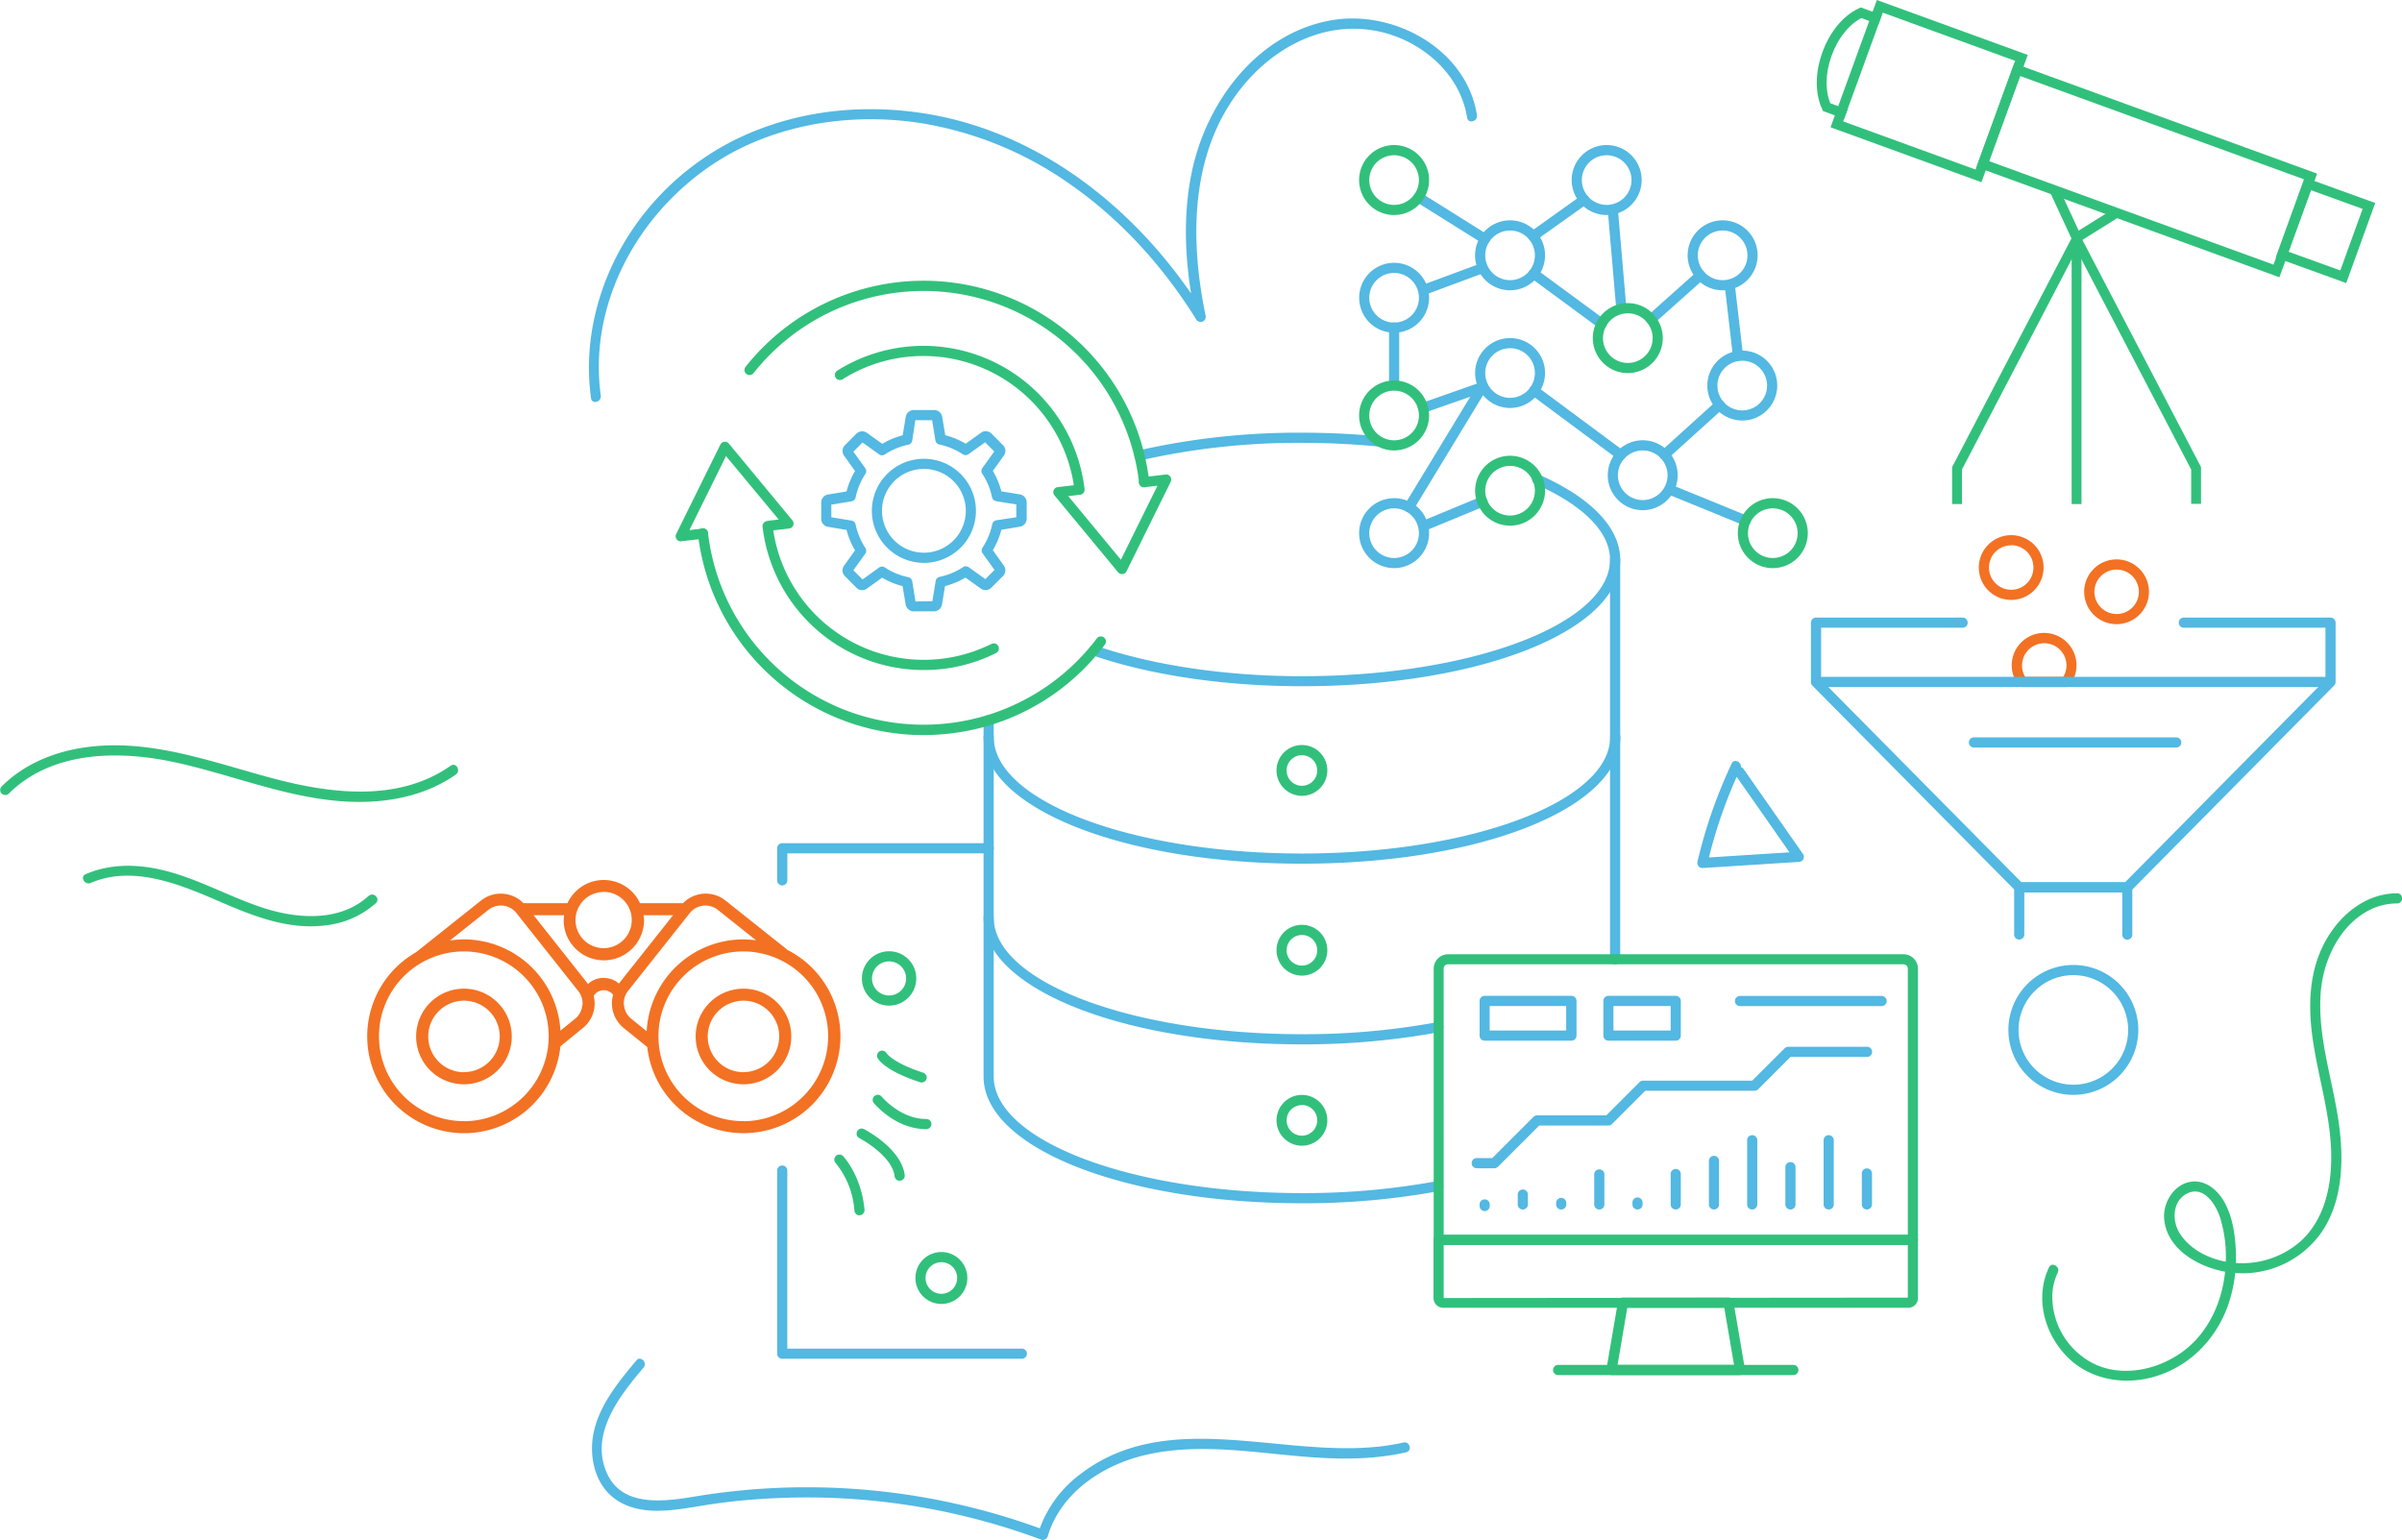 <svg xmlns="http://www.w3.org/2000/svg" viewBox="0 0 784.66 503.14"><defs><style>.cls-1{fill:#f37123;}.cls-2{fill:#53b8e2;}.cls-3{fill:#31c07b;}.cls-4{fill:none;stroke:#31c07b;stroke-linecap:square;stroke-miterlimit:10;stroke-width:3.22px;}</style></defs><g id="Layer_2" data-name="Layer 2"><g id="Layer_1-2" data-name="Layer 1"><g id="hero"><path class="cls-1" d="M657,196a10.58,10.58,0,1,1,10.58-10.58A10.6,10.6,0,0,1,657,196Zm0-17.84a7.26,7.26,0,1,0,7.26,7.26A7.27,7.27,0,0,0,657,178.12Z"/><path class="cls-1" d="M691.44,203.92A10.58,10.58,0,1,1,702,193.34,10.6,10.6,0,0,1,691.44,203.92Zm0-17.84a7.26,7.26,0,1,0,7.26,7.26A7.27,7.27,0,0,0,691.44,186.08Z"/><path class="cls-1" d="M674.82,224.45H660.68a1.65,1.65,0,0,1-1.32-.65,10.58,10.58,0,1,1,16.78,0A1.67,1.67,0,0,1,674.82,224.45Zm-13.27-3.32H674a7.06,7.06,0,0,0,1.06-3.72,7.26,7.26,0,1,0-14.52,0A7.06,7.06,0,0,0,661.55,221.13Z"/><path class="cls-2" d="M677.3,357.7a21.22,21.22,0,1,1,21.22-21.22A21.24,21.24,0,0,1,677.3,357.7Zm0-39.12a17.9,17.9,0,1,0,17.9,17.9A17.92,17.92,0,0,0,677.3,318.58Z"/><path class="cls-2" d="M759.54,224.45H595.3a1.66,1.66,0,1,1,0-3.32H759.54a1.66,1.66,0,1,1,0,3.32Z"/><path class="cls-2" d="M694.89,291.59H659.66a1.66,1.66,0,0,1-1.18-.49L592.06,224a1.65,1.65,0,0,1-.48-1.17V203.42a1.65,1.65,0,0,1,1.66-1.65H641a1.66,1.66,0,1,1,0,3.31H594.9v17l65.45,66.16H694.2l65.45-66.16v-17H713.51a1.66,1.66,0,1,1,0-3.31h47.8a1.65,1.65,0,0,1,1.66,1.65v19.37a1.65,1.65,0,0,1-.48,1.17L696.07,291.1A1.68,1.68,0,0,1,694.89,291.59Z"/><path class="cls-2" d="M694.94,307a1.66,1.66,0,0,1-1.66-1.66V291.59h-32V305.3a1.66,1.66,0,0,1-3.32,0V289.93a1.66,1.66,0,0,1,1.66-1.66h35.28a1.66,1.66,0,0,1,1.66,1.66V305.3A1.66,1.66,0,0,1,694.94,307Z"/><path class="cls-2" d="M710.91,244.22H644.83a1.66,1.66,0,0,1,0-3.32h66.08a1.66,1.66,0,1,1,0,3.32Z"/><path class="cls-2" d="M255.53,289.27a1.66,1.66,0,0,1-1.66-1.66V277.13a1.66,1.66,0,0,1,1.66-1.66H323a1.66,1.66,0,1,1,0,3.32h-65.8v8.82A1.66,1.66,0,0,1,255.53,289.27Z"/><path class="cls-2" d="M333.67,443.91H255.53a1.66,1.66,0,0,1-1.66-1.65V382.43a1.66,1.66,0,0,1,3.32,0V440.6h76.48a1.66,1.66,0,1,1,0,3.31Z"/><path class="cls-3" d="M301.8,353.48a1.65,1.65,0,0,1-1.24.09c-11.3-3.67-13.58-7.34-13.92-8a1.66,1.66,0,0,1,2.95-1.51c.1.16,2.15,3.2,12,6.39a1.65,1.65,0,0,1,1.06,2.09A1.63,1.63,0,0,1,301.8,353.48Zm-12.18-9.4,0,0Z"/><path class="cls-3" d="M280.76,397.06a1.65,1.65,0,0,1-1.65-1.51A27.57,27.57,0,0,0,273,380a1.66,1.66,0,0,1,2.41-2.29c.24.26,6,6.45,7,17.51a1.66,1.66,0,0,1-1.5,1.8Z"/><path class="cls-3" d="M302.5,368.89c-9.89,0-16.7-8.12-17-8.46a1.66,1.66,0,1,1,2.56-2.11c.06.07,6.12,7.26,14.42,7.26a1.66,1.66,0,1,1,0,3.31Z"/><path class="cls-3" d="M293.89,385.77a1.64,1.64,0,0,1-1.64-1.45c-.84-6.89-11.42-12.43-11.53-12.49a1.65,1.65,0,0,1,1.52-2.94c.5.25,12.25,6.39,13.3,15a1.65,1.65,0,0,1-1.45,1.84Z"/><path class="cls-3" d="M290.43,328.54a8.88,8.88,0,1,1,8.89-8.88A8.89,8.89,0,0,1,290.43,328.54Zm0-14.45a5.57,5.57,0,1,0,5.57,5.57A5.57,5.57,0,0,0,290.43,314.09Z"/><path class="cls-3" d="M307.51,426A8.48,8.48,0,1,1,316,417.5,8.48,8.48,0,0,1,307.51,426Zm0-13.63a5.16,5.16,0,1,0,5.16,5.15A5.16,5.16,0,0,0,307.51,412.35Z"/><path class="cls-2" d="M425.3,224.19c-25.27,0-49.6-3.6-68.5-10.13a1.66,1.66,0,0,1,1.08-3.14c18.56,6.42,42.51,10,67.42,10,55.5,0,100.65-17.09,100.65-38.09,0-8.94-8.63-17.69-24.3-24.65a1.66,1.66,0,1,1,1.35-3c16.94,7.52,26.27,17.35,26.27,27.68C529.27,206,483.6,224.19,425.3,224.19Z"/><path class="cls-2" d="M372.2,150.45a1.66,1.66,0,0,1-.38-3.27,236.72,236.72,0,0,1,53.48-5.82c8.36,0,16.67.4,24.72,1.17a1.66,1.66,0,1,1-.32,3.3c-7.94-.76-16.15-1.15-24.4-1.15a233,233,0,0,0-52.72,5.73A2.45,2.45,0,0,1,372.2,150.45Z"/><path class="cls-2" d="M425.3,282.17c-58.3,0-104-18.19-104-41.41a1.66,1.66,0,1,1,3.32,0c0,21,45.15,38.09,100.65,38.09S526,261.76,526,240.76a1.66,1.66,0,0,1,3.32,0C529.27,264,483.6,282.17,425.3,282.17Z"/><path class="cls-2" d="M425.3,341.19c-58.3,0-104-18.19-104-41.41a1.66,1.66,0,0,1,3.32,0c0,21,45.15,38.1,100.65,38.1a239.81,239.81,0,0,0,44.34-3.95,1.66,1.66,0,0,1,.62,3.26A243.15,243.15,0,0,1,425.3,341.19Z"/><path class="cls-2" d="M425.3,393.11c-58.3,0-104-18.19-104-41.41V235.3a1.66,1.66,0,1,1,3.32,0V351.7c0,21,45.15,38.09,100.65,38.09a240.47,240.47,0,0,0,44.23-3.92,1.66,1.66,0,1,1,.62,3.26A243.71,243.71,0,0,1,425.3,393.11Z"/><path class="cls-2" d="M527.61,315.08a1.66,1.66,0,0,1-1.66-1.66V182.78a1.66,1.66,0,0,1,3.32,0V313.42A1.66,1.66,0,0,1,527.61,315.08Z"/><path class="cls-3" d="M425.3,260a8.3,8.3,0,1,1,8.3-8.3A8.32,8.32,0,0,1,425.3,260Zm0-13.28a5,5,0,1,0,5,5A5,5,0,0,0,425.3,246.74Z"/><path class="cls-3" d="M425.3,318.74a8.3,8.3,0,1,1,8.3-8.3A8.31,8.31,0,0,1,425.3,318.74Zm0-13.28a5,5,0,1,0,5,5A5,5,0,0,0,425.3,305.46Z"/><path class="cls-3" d="M425.3,374.31a8.3,8.3,0,1,1,8.3-8.29A8.31,8.31,0,0,1,425.3,374.31Zm0-13.28a5,5,0,1,0,5,5A5,5,0,0,0,425.3,361Z"/><path class="cls-3" d="M301.55,240.16A74.24,74.24,0,0,1,228,174.54a1.66,1.66,0,1,1,3.29-.38,70.9,70.9,0,0,0,127,34.42,1.67,1.67,0,0,1,2.33-.33,1.65,1.65,0,0,1,.32,2.32,73.56,73.56,0,0,1-50.67,29.08A76.07,76.07,0,0,1,301.55,240.16Z"/><path class="cls-3" d="M373.76,159.18a1.66,1.66,0,0,1-1.65-1.46,70.89,70.89,0,0,0-126-35.76,1.66,1.66,0,0,1-2.6-2.06,74.21,74.21,0,0,1,131.92,37.43,1.66,1.66,0,0,1-1.46,1.84Z"/><path class="cls-3" d="M301.59,218.9a53,53,0,0,1-52.49-46.82,1.65,1.65,0,0,1,1.45-1.84,1.62,1.62,0,0,1,1.84,1.45,49.69,49.69,0,0,0,71.5,38.67,1.66,1.66,0,1,1,1.48,3,52.81,52.81,0,0,1-17.53,5.21A54.7,54.7,0,0,1,301.59,218.9Z"/><path class="cls-3" d="M352.65,161.65a1.66,1.66,0,0,1-1.64-1.47,49.73,49.73,0,0,0-55.07-43.55,49.21,49.21,0,0,0-20.67,7.27,1.66,1.66,0,0,1-1.77-2.81,53,53,0,0,1,80.8,38.7,1.65,1.65,0,0,1-1.45,1.84Z"/><path class="cls-3" d="M222.38,176.85a1.65,1.65,0,0,1-1.49-2.39l14.43-29.22a1.66,1.66,0,0,1,1.3-.91,1.61,1.61,0,0,1,1.47.59L258.86,170a1.68,1.68,0,0,1,.26,1.67,1.65,1.65,0,0,1-1.35,1l-6,.71a1.66,1.66,0,0,1-.39-3.3l3-.35L237.16,149l-11.94,24.18,4.22-.49a1.66,1.66,0,0,1,.38,3.3l-7.25.84Z"/><path class="cls-3" d="M366.52,187.56a1.68,1.68,0,0,1-1.28-.6l-20.77-25.11a1.66,1.66,0,0,1,1.08-2.71l5.84-.68a1.66,1.66,0,0,1,.38,3.3l-2.8.33,17.19,20.78,11.95-24.19-4.22.5a1.66,1.66,0,0,1-.39-3.3l7.25-.84a1.6,1.6,0,0,1,1.55.69,1.66,1.66,0,0,1,.13,1.69L368,186.64a1.66,1.66,0,0,1-1.3.91Z"/><path class="cls-2" d="M301.81,183.89a17,17,0,1,1,17-17A17,17,0,0,1,301.81,183.89Zm0-30.7a13.69,13.69,0,1,0,13.69,13.69A13.7,13.7,0,0,0,301.81,153.19Z"/><path class="cls-2" d="M305.15,199.73h-6.66a2.67,2.67,0,0,1-2.64-2.24l-1-6a24.91,24.91,0,0,1-6.67-2.77l-5,3.59a2.63,2.63,0,0,1-3.41-.28L276,188.22a2.64,2.64,0,0,1-.27-3.42l3.59-5a25.34,25.34,0,0,1-2.78-6.68l-6.05-1a2.64,2.64,0,0,1-2.22-2.62v-5.32a2.64,2.64,0,0,1,2.22-2.62l6.05-1a25.41,25.41,0,0,1,2.78-6.67l-3.58-5a2.66,2.66,0,0,1,.27-3.44l3.75-3.75a2.66,2.66,0,0,1,3.45-.28l5,3.58a25.27,25.27,0,0,1,6.67-2.78l1-6.05a2.64,2.64,0,0,1,2.61-2.22h6.66a2.67,2.67,0,0,1,2.64,2.24l1,6a25.27,25.27,0,0,1,6.67,2.78l5-3.59a2.62,2.62,0,0,1,3.42.28l3.77,3.77a2.64,2.64,0,0,1,.27,3.42l-3.59,5a25.41,25.41,0,0,1,2.78,6.67l6.05,1a2.65,2.65,0,0,1,2.22,2.62v5.32a2.65,2.65,0,0,1-2.22,2.62l-6.05,1a25.34,25.34,0,0,1-2.78,6.68l3.58,5a2.65,2.65,0,0,1-.28,3.44L323.84,192a2.66,2.66,0,0,1-3.45.28l-5-3.58a24.91,24.91,0,0,1-6.67,2.77l-1,6.05A2.64,2.64,0,0,1,305.15,199.73Zm-1.37-3.32h.8l1.07-6.59a1.66,1.66,0,0,1,1.31-1.36,21.78,21.78,0,0,0,7.61-3.16,1.66,1.66,0,0,1,1.88,0l5.43,3.9,3-3-3.91-5.43a1.66,1.66,0,0,1,0-1.88,21.77,21.77,0,0,0,3.17-7.62,1.66,1.66,0,0,1,1.35-1.3L332,169v-4.2l-6.59-1.07a1.66,1.66,0,0,1-1.35-1.3,21.77,21.77,0,0,0-3.17-7.62,1.66,1.66,0,0,1,0-1.88l3.91-5.43-3-3-5.43,3.9a1.66,1.66,0,0,1-1.88,0,21.83,21.83,0,0,0-7.61-3.17,1.64,1.64,0,0,1-1.31-1.35l-1.07-6.59H299L298,143.94a1.65,1.65,0,0,1-1.31,1.35,21.91,21.91,0,0,0-7.61,3.17,1.66,1.66,0,0,1-1.88,0l-5.43-3.9-3,3,3.91,5.43a1.66,1.66,0,0,1,0,1.88,21.77,21.77,0,0,0-3.17,7.62,1.66,1.66,0,0,1-1.35,1.3l-6.59,1.07V169l6.59,1.07a1.66,1.66,0,0,1,1.35,1.3,21.77,21.77,0,0,0,3.17,7.62,1.66,1.66,0,0,1,0,1.88l-3.91,5.43,3,3,5.43-3.9a1.66,1.66,0,0,1,1.88,0,21.7,21.7,0,0,0,7.61,3.16,1.67,1.67,0,0,1,1.31,1.36l1.07,6.59Zm1.35-59.06h0Z"/><path class="cls-2" d="M455.42,108.7a11.42,11.42,0,1,1,11.42-11.42A11.44,11.44,0,0,1,455.42,108.7Zm0-19.53a8.11,8.11,0,1,0,8.1,8.11A8.12,8.12,0,0,0,455.42,89.17Z"/><path class="cls-2" d="M455.42,185.61a11.43,11.43,0,1,1,11.42-11.42A11.44,11.44,0,0,1,455.42,185.61Zm0-19.53a8.11,8.11,0,1,0,8.1,8.11A8.12,8.12,0,0,0,455.42,166.08Z"/><path class="cls-2" d="M493.29,94.84a11.43,11.43,0,1,1,11.43-11.43A11.44,11.44,0,0,1,493.29,94.84Zm0-19.53a8.11,8.11,0,1,0,8.11,8.1A8.1,8.1,0,0,0,493.29,75.31Z"/><path class="cls-2" d="M524.86,70.25a11.43,11.43,0,1,1,11.42-11.42A11.44,11.44,0,0,1,524.86,70.25Zm0-19.53a8.11,8.11,0,1,0,8.1,8.11A8.12,8.12,0,0,0,524.86,50.72Z"/><path class="cls-2" d="M562.73,94.84a11.43,11.43,0,1,1,11.43-11.43A11.44,11.44,0,0,1,562.73,94.84Zm0-19.53a8.11,8.11,0,1,0,8.11,8.1A8.1,8.1,0,0,0,562.73,75.31Z"/><path class="cls-2" d="M493.29,133.29a11.42,11.42,0,1,1,11.43-11.42A11.44,11.44,0,0,1,493.29,133.29Zm0-19.53a8.11,8.11,0,1,0,8.11,8.11A8.11,8.11,0,0,0,493.29,113.76Z"/><path class="cls-2" d="M536.63,166.68a11.42,11.42,0,1,1,11.42-11.42A11.43,11.43,0,0,1,536.63,166.68Zm0-19.52a8.11,8.11,0,1,0,8.11,8.1A8.11,8.11,0,0,0,536.63,147.16Z"/><path class="cls-2" d="M569.15,137.39A11.42,11.42,0,1,1,580.57,126,11.44,11.44,0,0,1,569.15,137.39Zm0-19.53a8.11,8.11,0,1,0,8.1,8.11A8.12,8.12,0,0,0,569.15,117.86Z"/><path class="cls-2" d="M485.12,79.74a1.66,1.66,0,0,1-.88-.25L462.5,65.88a1.66,1.66,0,1,1,1.76-2.82L486,76.68a1.66,1.66,0,0,1-.88,3.06Z"/><path class="cls-2" d="M500.79,78.82a1.63,1.63,0,0,1-1.35-.7,1.65,1.65,0,0,1,.39-2.31l16.72-11.92a1.66,1.66,0,0,1,1.92,2.71L501.75,78.51A1.64,1.64,0,0,1,500.79,78.82Z"/><path class="cls-2" d="M529.62,102.36a1.66,1.66,0,0,1-1.65-1.52l-2.76-32.11a1.66,1.66,0,0,1,3.31-.28l2.76,32.11a1.66,1.66,0,0,1-1.51,1.79Z"/><path class="cls-2" d="M539.35,106a1.66,1.66,0,0,1-1.1-2.9L554.38,88.7a1.66,1.66,0,0,1,2.21,2.48l-16.13,14.39A1.69,1.69,0,0,1,539.35,106Z"/><path class="cls-2" d="M465.18,96.33a1.66,1.66,0,0,1-.57-3.21L483.86,86A1.66,1.66,0,0,1,485,89.07l-19.25,7.16A1.69,1.69,0,0,1,465.18,96.33Z"/><path class="cls-2" d="M455.42,125.88a1.65,1.65,0,0,1-1.66-1.65V107a1.66,1.66,0,1,1,3.32,0v17.19A1.66,1.66,0,0,1,455.42,125.88Z"/><path class="cls-2" d="M464.85,134.92a1.66,1.66,0,0,1-.55-3.22l19.27-6.76a1.66,1.66,0,1,1,1.09,3.13l-19.26,6.76A1.76,1.76,0,0,1,464.85,134.92Z"/><path class="cls-2" d="M460.29,167.39a1.7,1.7,0,0,1-.86-.24,1.67,1.67,0,0,1-.56-2.28l23.83-39.23a1.66,1.66,0,1,1,2.83,1.73l-23.82,39.22A1.67,1.67,0,0,1,460.29,167.39Z"/><path class="cls-2" d="M465.18,173.43a1.66,1.66,0,0,1-.63-3.2l19-7.85a1.66,1.66,0,1,1,1.27,3.06l-19,7.86A1.55,1.55,0,0,1,465.18,173.43Z"/><path class="cls-2" d="M529.46,150.31a1.63,1.63,0,0,1-1-.33l-28.3-21a1.65,1.65,0,0,1-.35-2.32,1.67,1.67,0,0,1,2.32-.34l28.3,21a1.66,1.66,0,0,1,.35,2.32A1.7,1.7,0,0,1,529.46,150.31Z"/><path class="cls-2" d="M523.21,107.41a1.62,1.62,0,0,1-1-.32L500,90.75a1.66,1.66,0,0,1,2-2.68l22.22,16.35a1.65,1.65,0,0,1-1,3Z"/><path class="cls-2" d="M567.73,117.86a1.65,1.65,0,0,1-1.64-1.46l-2.67-23a1.66,1.66,0,1,1,3.3-.38l2.67,23a1.66,1.66,0,0,1-1.46,1.84Z"/><path class="cls-2" d="M543.75,150.24a1.63,1.63,0,0,1-1.23-.54,1.65,1.65,0,0,1,.11-2.34l18-16.29a1.66,1.66,0,0,1,2.23,2.46l-18,16.28A1.65,1.65,0,0,1,543.75,150.24Z"/><path class="cls-2" d="M570.27,171.74a1.57,1.57,0,0,1-.63-.12l-23.87-9.76a1.66,1.66,0,1,1,1.25-3.07l23.87,9.76a1.66,1.66,0,0,1-.62,3.19Z"/><path class="cls-3" d="M455.42,70.25a11.43,11.43,0,1,1,11.42-11.42A11.44,11.44,0,0,1,455.42,70.25Zm0-19.53a8.11,8.11,0,1,0,8.1,8.11A8.12,8.12,0,0,0,455.42,50.72Z"/><path class="cls-3" d="M455.42,147.16a11.43,11.43,0,1,1,11.42-11.43A11.45,11.45,0,0,1,455.42,147.16Zm0-19.53a8.11,8.11,0,1,0,8.1,8.1A8.11,8.11,0,0,0,455.42,127.63Z"/><path class="cls-3" d="M531.76,121.89a11.43,11.43,0,1,1,11.42-11.43A11.44,11.44,0,0,1,531.76,121.89Zm0-19.53a8.11,8.11,0,1,0,8.11,8.1A8.11,8.11,0,0,0,531.76,102.36Z"/><path class="cls-3" d="M493.29,171.74a11.42,11.42,0,1,1,11.43-11.42A11.44,11.44,0,0,1,493.29,171.74Zm0-19.53a8.11,8.11,0,1,0,8.11,8.11A8.11,8.11,0,0,0,493.29,152.21Z"/><path class="cls-3" d="M579.12,185.61a11.43,11.43,0,1,1,11.43-11.42A11.44,11.44,0,0,1,579.12,185.61Zm0-19.53a8.11,8.11,0,1,0,8.11,8.11A8.11,8.11,0,0,0,579.12,166.08Z"/><path class="cls-3" d="M624.88,406.76H470a1.66,1.66,0,0,1-1.66-1.66V316.48a4.73,4.73,0,0,1,4.72-4.72H621.83a4.72,4.72,0,0,1,4.71,4.72V405.1A1.66,1.66,0,0,1,624.88,406.76Zm-153.27-3.32H623.22v-87a1.4,1.4,0,0,0-1.39-1.4H473a1.4,1.4,0,0,0-1.4,1.4Z"/><path class="cls-3" d="M623.35,427.26H471.48a3.19,3.19,0,0,1-3.19-3.19v-19a1.66,1.66,0,0,1,1.66-1.66H624.88a1.66,1.66,0,0,1,1.66,1.66v19A3.19,3.19,0,0,1,623.35,427.26Zm-151.74-20.5v17.31l151.61-.13V406.76Z"/><path class="cls-3" d="M568.41,449.24h-42a1.68,1.68,0,0,1-1.27-.59,1.66,1.66,0,0,1-.37-1.35l3.76-22a1.65,1.65,0,0,1,1.63-1.38h34.47a1.66,1.66,0,0,1,1.64,1.38l3.75,22a1.66,1.66,0,0,1-1.63,1.94Zm-40-3.32h38.05l-3.19-18.66H531.58Z"/><path class="cls-3" d="M585.83,449.24H509a1.66,1.66,0,0,1,0-3.32h76.83a1.66,1.66,0,0,1,0,3.32Z"/><path class="cls-2" d="M513.29,340H485a1.66,1.66,0,0,1-1.66-1.66V327a1.66,1.66,0,0,1,1.66-1.66h28.32A1.66,1.66,0,0,1,515,327v11.29A1.66,1.66,0,0,1,513.29,340Zm-26.66-3.32h25v-8h-25Z"/><path class="cls-2" d="M547.42,340h-22a1.65,1.65,0,0,1-1.65-1.66V327a1.66,1.66,0,0,1,1.65-1.66h22a1.66,1.66,0,0,1,1.65,1.66v11.29A1.65,1.65,0,0,1,547.42,340Zm-20.36-3.32h18.7v-8h-18.7Z"/><path class="cls-2" d="M614.67,328.7H568.41a1.66,1.66,0,1,1,0-3.32h46.26a1.66,1.66,0,1,1,0,3.32Z"/><path class="cls-2" d="M485,395.66a1.66,1.66,0,0,1-1.66-1.66v-.5a1.66,1.66,0,1,1,3.32,0v.5A1.66,1.66,0,0,1,485,395.66Z"/><path class="cls-2" d="M497.46,395.15a1.65,1.65,0,0,1-1.66-1.65v-3.23a1.66,1.66,0,0,1,3.32,0v3.23A1.65,1.65,0,0,1,497.46,395.15Z"/><path class="cls-2" d="M510,395.15a1.65,1.65,0,0,1-1.66-1.65V393a1.66,1.66,0,0,1,3.32,0v.52A1.65,1.65,0,0,1,510,395.15Z"/><path class="cls-2" d="M522.44,395.15a1.65,1.65,0,0,1-1.66-1.65v-9.81a1.66,1.66,0,1,1,3.32,0v9.81A1.66,1.66,0,0,1,522.44,395.15Z"/><path class="cls-2" d="M534.93,395.15a1.65,1.65,0,0,1-1.66-1.65V393a1.66,1.66,0,1,1,3.31,0v.52A1.65,1.65,0,0,1,534.93,395.15Z"/><path class="cls-2" d="M547.42,395.15a1.65,1.65,0,0,1-1.66-1.65v-9.81a1.66,1.66,0,1,1,3.31,0v9.81A1.65,1.65,0,0,1,547.42,395.15Z"/><path class="cls-2" d="M559.91,395.15a1.65,1.65,0,0,1-1.66-1.65V379.4a1.66,1.66,0,1,1,3.31,0v14.1A1.65,1.65,0,0,1,559.91,395.15Z"/><path class="cls-2" d="M572.4,395.15a1.65,1.65,0,0,1-1.66-1.65V372.65a1.66,1.66,0,1,1,3.31,0V393.5A1.65,1.65,0,0,1,572.4,395.15Z"/><path class="cls-2" d="M584.88,395.15a1.65,1.65,0,0,1-1.65-1.65V381.44a1.66,1.66,0,1,1,3.31,0V393.5A1.65,1.65,0,0,1,584.88,395.15Z"/><path class="cls-2" d="M597.37,395.15a1.65,1.65,0,0,1-1.65-1.65V372.65a1.66,1.66,0,1,1,3.31,0V393.5A1.65,1.65,0,0,1,597.37,395.15Z"/><path class="cls-2" d="M609.86,395.15a1.66,1.66,0,0,1-1.66-1.65V383.38a1.66,1.66,0,0,1,3.32,0V393.5A1.65,1.65,0,0,1,609.86,395.15Z"/><path class="cls-2" d="M488.17,381.67h-5.76a1.66,1.66,0,0,1,0-3.32h5.07l13.46-13.46a1.68,1.68,0,0,1,1.18-.49h22.6l10.86-10.86a1.65,1.65,0,0,1,1.17-.48h35.63L583,342.47a1.68,1.68,0,0,1,1.18-.49h25.72a1.66,1.66,0,1,1,0,3.32h-25l-10.58,10.59a1.65,1.65,0,0,1-1.17.48H537.44l-10.86,10.86a1.68,1.68,0,0,1-1.18.49H502.8l-13.46,13.46A1.66,1.66,0,0,1,488.17,381.67Z"/><path class="cls-1" d="M151.57,323a15.62,15.62,0,1,0,15.61,15.62A15.64,15.64,0,0,0,151.57,323Zm0,27.29a11.68,11.68,0,1,1,11.68-11.67A11.69,11.69,0,0,1,151.57,350.26Z"/><path class="cls-1" d="M242.87,323a15.62,15.62,0,1,0,15.62,15.62A15.63,15.63,0,0,0,242.87,323Zm0,27.29a11.68,11.68,0,1,1,11.68-11.67A11.68,11.68,0,0,1,242.87,350.26Z"/><path class="cls-1" d="M257.17,310.38a2.17,2.17,0,0,0-.31-.37l-19.74-15.7a10.37,10.37,0,0,0-14,.77.7.7,0,0,0-.14,0H209.07a13.05,13.05,0,0,0-23.7,0H171a10.36,10.36,0,0,0-14-.76L135.9,311.11h0a31.64,31.64,0,1,0,47.17,30.73l7.36-6a10.28,10.28,0,0,0,3.51-10.52l.06-.06a3.86,3.86,0,0,1,6.28-.27,10.42,10.42,0,0,0,3.46,10.86l7.7,6.22a31.65,31.65,0,1,0,45.74-31.75Zm-60-19A9.19,9.19,0,1,1,188,300.6,9.2,9.2,0,0,1,197.22,291.41Zm-45.65,74.9a27.72,27.72,0,1,1,27.72-27.72A27.75,27.75,0,0,1,151.57,366.31Zm38.71-37.86a6.47,6.47,0,0,1-2.35,4.4l-4.8,3.88a31.67,31.67,0,0,0-31.56-29.8,31,31,0,0,0-4.55.37l12.5-9.95a6.51,6.51,0,0,1,9.16.89l20.16,25.43A6.47,6.47,0,0,1,190.28,328.45Zm6.94-8.95a7.66,7.66,0,0,0-5.11,2,2.82,2.82,0,0,0-.21-.31L174.3,299h10a12.2,12.2,0,0,0-.17,1.61,13.13,13.13,0,0,0,26.26,0,12.2,12.2,0,0,0-.17-1.61h9.66l-17.59,22.18c0,.05-.06.11-.1.16A7.6,7.6,0,0,0,197.22,319.5Zm6.64,8.95a6.51,6.51,0,0,1,1.46-4.81l20.11-25.37a6.51,6.51,0,0,1,9.21-.9l12.41,9.87a32,32,0,0,0-4.18-.31,31.67,31.67,0,0,0-31.57,30l-5.09-4.11A6.43,6.43,0,0,1,203.86,328.45Zm39,37.86a27.72,27.72,0,1,1,27.72-27.72A27.76,27.76,0,0,1,242.87,366.31Z"/><path class="cls-2" d="M196.25,129.24c-4.74-34.69,17.71-68.62,49-82.34,17.14-7.52,36.6-9.52,55.05-6.76a116.86,116.86,0,0,1,49.5,20.21c16.6,11.6,30.4,27,41.05,44.14a1.67,1.67,0,0,0,3-1.28c-5.09-24.44-5.12-52,10.42-72.87,6.42-8.62,15.31-15.72,25.62-19a39.55,39.55,0,0,1,29.72,2.13c10,4.92,17.91,13.82,19.66,25,.33,2.1,3.53,1.21,3.2-.88-3.39-21.66-27.43-34.71-48-30.89-24,4.47-40.43,26.76-45.16,49.55-3.27,15.81-2,32.16,1.3,47.85l3-1.28C374.07,71.16,343.13,45,305.88,37.75,287,34.09,267,35.14,249,41.85A87.65,87.65,0,0,0,207.07,74.3c-11.19,16.24-16.7,36.19-14,55.82.28,2.11,3.48,1.21,3.19-.88Z"/><path class="cls-2" d="M565.67,249.49a160.6,160.6,0,0,0-11.15,32,1.68,1.68,0,0,0,1.6,2.1l31.49-2a1.68,1.68,0,0,0,1.44-2.5q-9.74-13.91-19.45-27.82c-1.22-1.74-4.09-.08-2.87,1.68q9.74,13.91,19.45,27.82l1.43-2.5-31.49,2,1.6,2.1a156.25,156.25,0,0,1,10.82-31.23c.9-1.92-2-3.61-2.87-1.68Z"/><path class="cls-2" d="M207.9,444.46c-7.43,8.81-15.61,18.93-14.39,31.23.51,5.14,2.61,10.19,6.72,13.49,4.29,3.45,9.78,4.49,15.17,4.39,6-.11,11.93-1.43,17.87-2.26,6.86-1,13.78-1.59,20.71-1.88a219.46,219.46,0,0,1,86.29,13.63,1.68,1.68,0,0,0,2-1.16c4.24-14.25,17.94-23.27,31.82-26.53,17.93-4.21,36.45-.57,54.5.72,10.29.73,20.66.69,30.76-1.62,2.08-.47,1.2-3.67-.88-3.2-34.44,7.87-75-13.27-105.73,10.47A38.45,38.45,0,0,0,339.11,501l2-1.16a222.66,222.66,0,0,0-113.64-11c-10,1.64-24.16,3.9-29.24-7.62-5.65-12.79,4.2-25.21,12-34.42,1.37-1.63-1-4-2.35-2.35Z"/><rect class="cls-4" x="605.59" y="9.24" width="49.24" height="41.03" transform="translate(1212.22 273.27) rotate(-160)"/><rect class="cls-4" x="650.26" y="39.22" width="102.08" height="32.82" transform="translate(1341.28 347.78) rotate(-160)"/><rect class="cls-4" x="748.62" y="64.43" width="21.3" height="24.62" transform="matrix(0.94, 0.34, -0.34, 0.94, 72.03, -255.06)"/><path class="cls-4" d="M601.46,36.76,596.71,35c-4.65-10,1.25-26.19,11.23-30.84l4.74,1.73"/><polyline class="cls-4" points="671.75 63.42 678.35 77.67 689.77 70.54"/><line class="cls-4" x1="678.35" y1="77.66" x2="678.35" y2="163.07"/><path class="cls-4" d="M639.3,163.07V153l38.54-73.85a.54.54,0,0,1,1,0L717.4,153v10"/><path class="cls-3" d="M669.34,414.06c-4.42,9.37-1.86,20.39,4.81,28,7.25,8.31,18.74,10.71,29.16,7.84,11.37-3.13,20.09-11.72,24.23-22.66a46.79,46.79,0,0,0,2.86-18c-.18-5.52-1-11.47-3.69-16.39-2.34-4.28-6.74-7.91-11.91-6.58-4.82,1.24-8,6.49-7.86,11.33.46,11.62,14,17.94,24.11,18.35a31.52,31.52,0,0,0,27.3-13.32c6.89-10.08,7.32-23.15,5.78-34.85-1.87-14.31-7-28.3-6.07-42.89.67-11.11,6.43-23.42,17.12-28.11a19.78,19.78,0,0,1,7.88-1.62,1.66,1.66,0,0,0,0-3.32c-9.75.05-17.82,6.31-22.7,14.4-5.92,9.82-6.46,21.18-5,32.29C757.05,351,761,363,761.5,375.61c.39,10.62-1.67,22.24-9.81,29.78a29,29,0,0,1-27.15,6.21c-5-1.42-10-4.42-12.69-9-2.48-4.22-2.05-10.78,3.09-12.89s8.84,3.81,10.22,7.85A42.86,42.86,0,0,1,727,413.84c-.68,10.92-5.48,21.88-14.66,28.23-8.27,5.72-19.8,8-29,3.13a24.55,24.55,0,0,1-12.88-22.87,18.9,18.9,0,0,1,1.76-6.6c.9-1.92-2-3.6-2.87-1.67Z"/><path class="cls-3" d="M147.27,250.13c-17.15,12.08-39.4,9.17-58.46,4.08-20.07-5.37-40.14-13.1-61.26-10-10.08,1.46-19.78,5.5-27.06,12.76a1.66,1.66,0,0,0,2.35,2.34c13.86-13.82,35.31-14.22,53.32-10.47,20.93,4.37,41,13.57,62.76,13.13,10.61-.22,21.25-2.77,30-8.94,1.73-1.22.08-4.1-1.67-2.87Z"/><path class="cls-3" d="M120.39,292.7c-9,8.3-22.48,7.6-33.43,4.21-12.87-4-24.59-11.37-38-13.47-7.16-1.12-14.3-.72-21,2.16-1.95.84-.26,3.7,1.68,2.86,13.13-5.64,27.63-.12,39.9,5.13,11.57,5,23.6,10.3,36.5,8.77a29.45,29.45,0,0,0,16.75-7.31c1.58-1.45-.77-3.79-2.35-2.35Z"/></g></g></g></svg>